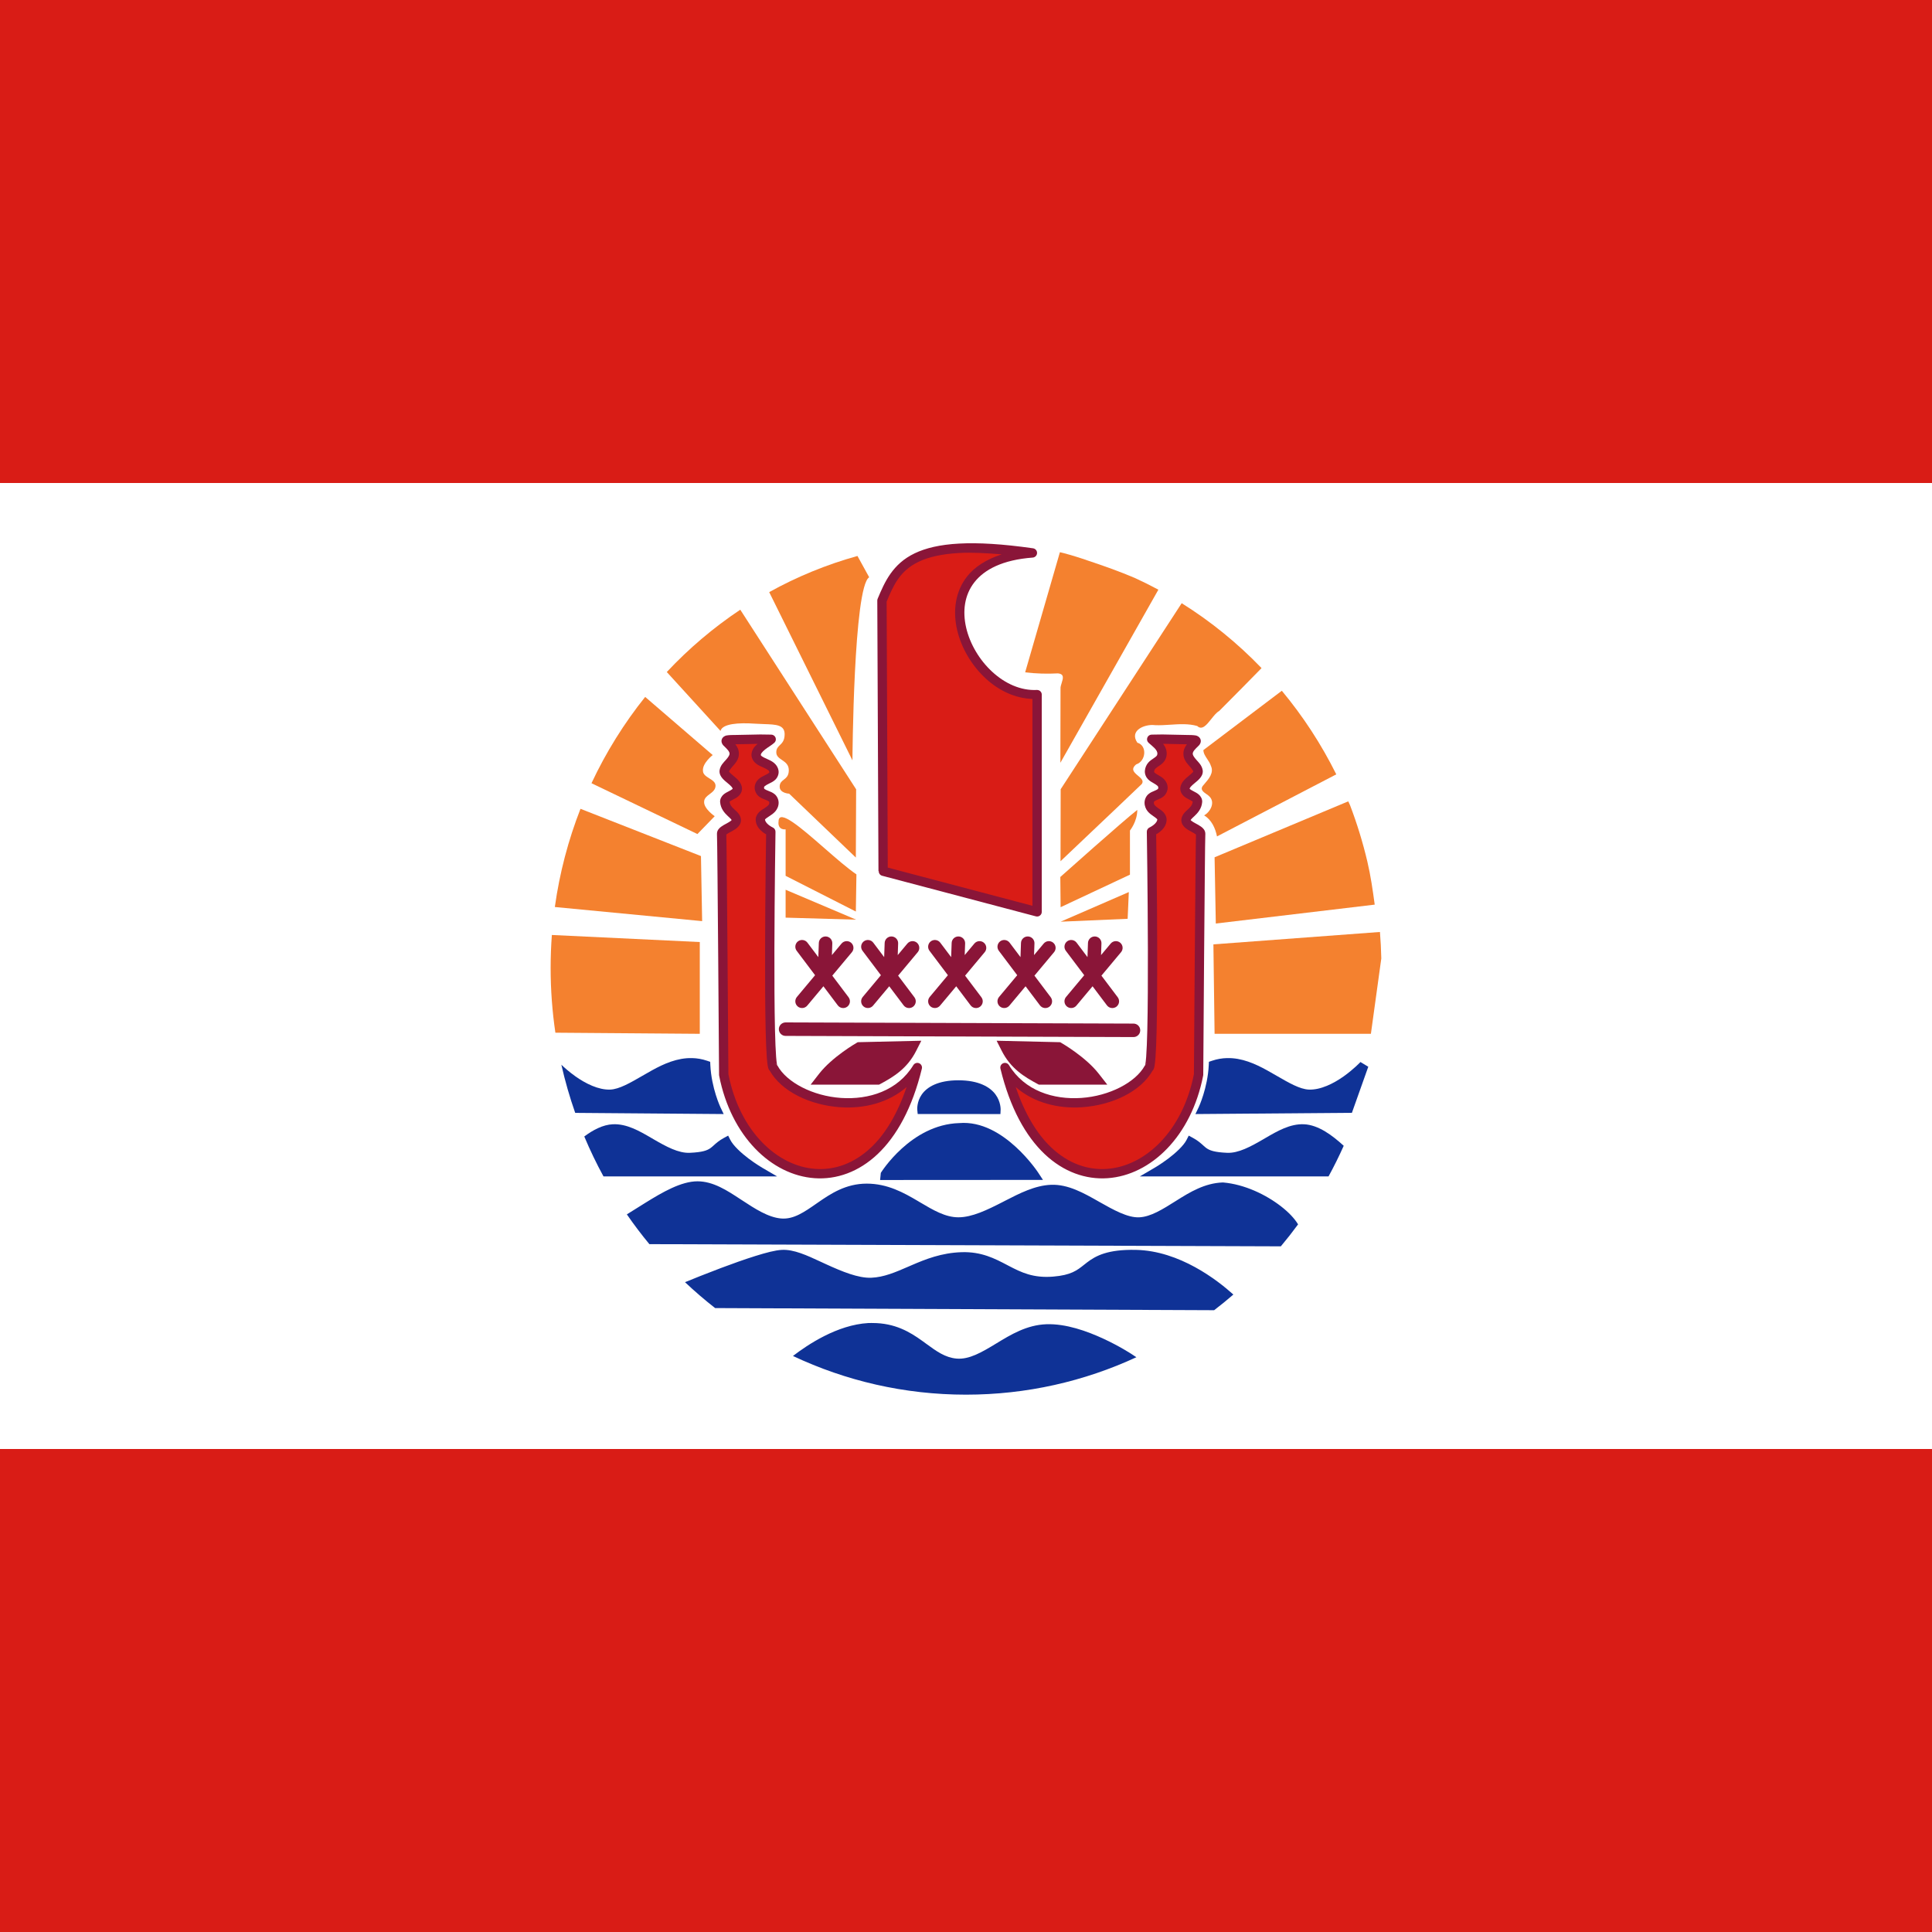<svg width="120" height="120" viewBox="0 0 120 120" fill="none" xmlns="http://www.w3.org/2000/svg">
<rect x="0" y="0" width="120" height="120" fill="#808080" stroke="none"/>
<g clip-path="url(#clip0_354_510)">
<path d="M0 0H120V120H0V0Z" fill="#D91C16"/>
<path d="M0 30H120V90H0V30Z" fill="white"/>
<path d="M47.776 36.777L52.947 47.228C52.947 47.228 53.012 36.435 53.987 35.856L53.259 34.532C51.333 35.067 49.496 35.824 47.776 36.777Z" fill="#F4812F"/>
<path d="M45.98 37.87L53.176 49.025L53.158 53.264L49.015 49.296C49.015 49.296 48.425 49.274 48.427 48.858C48.429 48.623 48.553 48.527 48.684 48.425C48.834 48.308 48.994 48.184 48.994 47.838C48.994 47.494 48.774 47.344 48.569 47.204C48.387 47.08 48.217 46.964 48.217 46.727C48.217 46.497 48.324 46.393 48.441 46.279C48.581 46.144 48.735 45.996 48.735 45.603C48.735 45.017 48.197 44.999 47.447 44.974C47.274 44.969 47.09 44.962 46.898 44.949C45.876 44.877 44.873 44.946 44.751 45.398L41.415 41.74C42.785 40.279 44.316 38.979 45.98 37.87Z" fill="#F4812F"/>
<path d="M65.833 34.298L63.674 41.761C64.347 41.841 65.027 41.862 65.704 41.825C66.118 41.86 66.031 42.135 65.944 42.414C65.902 42.545 65.861 42.677 65.871 42.785L65.862 47.377C67.891 43.793 69.92 40.209 71.949 36.626C71.468 36.367 70.979 36.124 70.481 35.896C69.53 35.491 68.554 35.146 67.574 34.82C67.079 34.646 66.578 34.492 66.072 34.356C65.992 34.337 65.912 34.317 65.833 34.298Z" fill="#F4812F"/>
<path d="M73.397 37.466L65.88 49.021L65.871 53.492C66.51 52.884 67.15 52.277 67.79 51.671L67.792 51.669L67.795 51.666C68.838 50.678 69.88 49.69 70.918 48.696C71.06 48.495 70.874 48.34 70.684 48.181C70.448 47.984 70.205 47.78 70.572 47.476C71.173 47.287 71.275 46.315 70.642 46.129C70.121 45.363 71.114 44.957 71.74 45.041C72.057 45.055 72.377 45.034 72.698 45.013C73.259 44.976 73.82 44.939 74.362 45.093C74.663 45.381 74.949 45.021 75.236 44.659C75.397 44.456 75.559 44.253 75.724 44.162L75.954 43.931C76.757 43.123 77.561 42.314 78.357 41.497C76.874 39.955 75.209 38.599 73.397 37.466Z" fill="#F4812F"/>
<path d="M79.616 42.904L74.744 46.589C74.749 46.794 74.868 46.972 74.987 47.151C75.077 47.286 75.167 47.421 75.21 47.568C75.412 47.993 75.083 48.375 74.809 48.693C74.771 48.736 74.735 48.778 74.701 48.819C74.536 49.046 74.746 49.192 74.938 49.326C75.012 49.378 75.083 49.428 75.129 49.48C75.49 49.85 75.175 50.43 74.791 50.645C75.254 50.922 75.488 51.441 75.59 51.951L82.999 48.097C82.07 46.227 80.932 44.485 79.616 42.904Z" fill="#F4812F"/>
<path d="M85.711 57.886L75.367 58.656L75.44 64.212L85.149 64.212L85.795 59.531C85.783 58.978 85.755 58.43 85.711 57.886Z" fill="#F4812F"/>
<path d="M34.496 64.143L43.465 64.212V58.512L34.277 58.073C34.227 58.749 34.201 59.432 34.201 60.122C34.201 61.489 34.302 62.831 34.496 64.143Z" fill="#F4812F"/>
<path d="M34.462 56.336L43.611 57.213L43.538 53.172L36.055 50.237C35.299 52.168 34.758 54.211 34.462 56.336Z" fill="#F4812F"/>
<path d="M40.073 43.287C38.764 44.922 37.641 46.72 36.738 48.647L43.318 51.804L44.392 50.696C44.392 50.696 43.7 50.225 43.735 49.792C43.741 49.577 43.908 49.452 44.078 49.324C44.256 49.191 44.437 49.054 44.443 48.812C44.45 48.591 44.254 48.468 44.056 48.344C43.862 48.222 43.666 48.1 43.662 47.882C43.61 47.407 44.267 46.898 44.267 46.898L40.073 43.287Z" fill="#F4812F"/>
<path d="M48.796 51.513V54.399L53.158 56.617L53.194 54.309C52.645 53.936 51.919 53.303 51.197 52.673C49.778 51.435 48.374 50.211 48.358 51.008C48.285 51.585 48.796 51.513 48.796 51.513Z" fill="#F4812F"/>
<path d="M48.796 56.996V55.264L53.176 57.122L48.796 56.996Z" fill="#F4812F"/>
<path d="M85.386 56.188C85.263 55.286 85.135 54.386 84.926 53.502C84.646 52.318 84.288 51.153 83.855 50.017C83.839 49.974 83.818 49.933 83.798 49.892C83.778 49.853 83.758 49.814 83.743 49.773L75.44 53.248L75.516 57.362L85.386 56.188Z" fill="#F4812F"/>
<path d="M70.04 57.068L70.113 55.408L65.879 57.248L70.04 57.068Z" fill="#F4812F"/>
<path d="M65.858 54.471C65.858 54.471 69.8 50.954 70.639 50.304C70.639 51.026 70.183 51.585 70.183 51.585V54.327L65.876 56.347L65.858 54.471Z" fill="#F4812F"/>
<path d="M70.583 84.3C67.354 85.794 63.772 86.625 60.001 86.625C56.165 86.625 52.524 85.765 49.252 84.222C50.162 83.525 51.997 82.286 53.937 82.176C54.01 82.172 54.074 82.173 54.13 82.174C54.154 82.175 54.177 82.175 54.198 82.175C55.592 82.175 56.518 82.735 57.271 83.276C57.36 83.34 57.446 83.403 57.531 83.465C58.165 83.928 58.702 84.32 59.41 84.384C60.191 84.454 60.972 83.997 61.865 83.454L61.892 83.438C62.779 82.898 63.77 82.295 64.987 82.251C66.209 82.207 67.517 82.679 68.536 83.15C69.554 83.621 70.287 84.105 70.287 84.105L70.583 84.3Z" fill="#0F3296"/>
<path d="M75.413 81.379L44.418 81.247C43.77 80.741 43.145 80.204 42.547 79.639C43.031 79.44 43.87 79.102 44.78 78.759C45.49 78.492 46.245 78.222 46.914 78.013C47.583 77.804 48.152 77.653 48.562 77.632C49.303 77.593 50.122 77.973 50.985 78.374L50.987 78.375C51.093 78.424 51.2 78.474 51.308 78.523C52.29 78.972 53.306 79.395 54.115 79.363C54.9 79.332 55.623 79.018 56.435 78.666L56.602 78.593C57.484 78.212 58.478 77.813 59.738 77.775C60.965 77.739 61.789 78.171 62.551 78.57L62.646 78.62C63.435 79.032 64.171 79.394 65.417 79.292C66.523 79.201 66.892 78.908 67.333 78.558L67.334 78.557C67.394 78.51 67.455 78.461 67.519 78.412C68.06 77.999 68.8 77.594 70.557 77.632C73.269 77.689 75.613 79.51 76.606 80.407C76.218 80.743 75.82 81.067 75.413 81.379Z" fill="#0F3296"/>
<path d="M79.555 77.412L40.334 77.276C39.842 76.682 39.375 76.065 38.935 75.427C39.116 75.317 39.316 75.191 39.529 75.056C39.712 74.941 39.904 74.819 40.103 74.697C41.133 74.06 42.302 73.373 43.321 73.373C44.302 73.373 45.169 73.945 46.008 74.498L46.044 74.521C46.895 75.081 47.721 75.619 48.527 75.683C49.295 75.743 49.944 75.291 50.726 74.746L50.784 74.706C51.592 74.143 52.536 73.517 53.834 73.517C55.122 73.517 56.129 74.077 57.02 74.603L57.127 74.667C57.973 75.168 58.719 75.609 59.527 75.609C60.377 75.609 61.313 75.154 62.279 74.659L62.406 74.593C63.332 74.117 64.285 73.628 65.283 73.59C66.34 73.549 67.323 74.107 68.242 74.629L68.257 74.638C69.181 75.162 70.046 75.641 70.757 75.61C71.471 75.579 72.208 75.115 73.024 74.601L73.07 74.572C73.904 74.046 74.828 73.485 75.943 73.445L75.96 73.445L75.978 73.446C77.296 73.561 78.626 74.196 79.571 74.932C80.028 75.287 80.395 75.665 80.626 76.047C80.283 76.514 79.926 76.97 79.555 77.412Z" fill="#0F3296"/>
<path d="M35.727 69.123C35.386 68.151 35.098 67.153 34.867 66.132C35.045 66.302 35.354 66.58 35.741 66.854C36.363 67.296 37.178 67.707 37.905 67.676C38.462 67.652 39.138 67.261 39.894 66.824C40.087 66.712 40.285 66.598 40.487 66.486C41.235 66.071 42.075 65.697 42.987 65.72C43.292 65.727 43.604 65.778 43.924 65.887L44.111 65.951L44.12 66.148C44.19 67.596 44.75 68.778 44.75 68.778L44.949 69.196L35.727 69.123Z" fill="#0F3296"/>
<path d="M37.484 73.07C37.046 72.268 36.648 71.44 36.291 70.589C36.838 70.181 37.444 69.859 38.061 69.83C38.927 69.79 39.716 70.249 40.476 70.692L40.585 70.756C41.379 71.217 42.141 71.635 42.847 71.603C43.643 71.568 43.922 71.454 44.124 71.314C44.192 71.266 44.258 71.207 44.333 71.139C44.48 71.006 44.662 70.841 44.966 70.677L45.227 70.536L45.362 70.802C45.541 71.155 46.039 71.617 46.492 71.957C46.944 72.297 47.343 72.53 47.343 72.53L48.267 73.07H37.484Z" fill="#0F3296"/>
<path d="M83.461 71.167C83.171 71.816 82.856 72.45 82.518 73.07H70.793L71.718 72.53C71.718 72.53 72.116 72.297 72.569 71.957C73.022 71.617 73.521 71.155 73.699 70.802L73.834 70.536L74.096 70.677C74.399 70.841 74.581 71.006 74.728 71.139C74.803 71.207 74.868 71.266 74.936 71.314C75.139 71.454 75.418 71.568 76.214 71.603C76.92 71.635 77.683 71.217 78.476 70.756L78.585 70.692C79.345 70.249 80.134 69.79 81 69.83C81.892 69.872 82.759 70.524 83.461 71.167Z" fill="#0F3296"/>
<path d="M75.275 65.887C75.595 65.778 75.907 65.727 76.212 65.72C77.125 65.697 77.964 66.071 78.712 66.486C78.914 66.598 79.111 66.712 79.304 66.823C80.06 67.261 80.737 67.652 81.294 67.676C82.022 67.707 82.837 67.296 83.459 66.854C84.081 66.412 84.501 65.964 84.501 65.964L84.986 66.258L83.969 69.119L74.25 69.196L74.45 68.778C74.45 68.778 75.009 67.596 75.079 66.148L75.088 65.951L75.275 65.887Z" fill="#0F3296"/>
<path d="M59.582 69.757C58.064 69.8 56.845 70.581 56.012 71.337C55.595 71.716 55.271 72.09 55.051 72.372C54.831 72.653 54.709 72.85 54.709 72.85L54.665 73.292L64.78 73.286L64.486 72.838C64.486 72.838 63.949 72.017 63.079 71.225C62.21 70.434 60.986 69.64 59.582 69.757Z" fill="#0F3296"/>
<path d="M59.526 67.099C58.261 67.099 57.577 67.517 57.253 67.98C56.929 68.443 56.974 68.931 56.974 68.931L57 69.193L62.138 69.196L62.151 68.92C62.151 68.92 62.171 68.432 61.829 67.974C61.487 67.515 60.791 67.099 59.526 67.099Z" fill="#0F3296"/>
<path d="M53.276 64.733L57.224 64.642L56.908 65.266C56.346 66.377 55.502 66.883 54.689 67.322L54.596 67.371H50.349L50.875 66.695C51.695 65.643 53.181 64.789 53.181 64.789L53.276 64.733Z" fill="#8A1538"/>
<path d="M62.218 65.266L61.902 64.642L65.85 64.733L65.944 64.789C65.944 64.789 67.431 65.643 68.25 66.696L68.777 67.371H64.53L64.436 67.322C63.624 66.883 62.779 66.377 62.218 65.266Z" fill="#8A1538"/>
<path d="M48.796 63.504C48.741 63.504 48.687 63.515 48.636 63.536C48.585 63.557 48.539 63.587 48.5 63.626C48.461 63.665 48.43 63.711 48.408 63.762C48.387 63.812 48.376 63.867 48.376 63.922C48.376 63.977 48.386 64.031 48.407 64.082C48.428 64.133 48.459 64.179 48.498 64.218C48.536 64.257 48.582 64.288 48.633 64.31C48.684 64.331 48.738 64.342 48.793 64.342L70.402 64.414C70.457 64.414 70.511 64.404 70.562 64.383C70.613 64.362 70.659 64.331 70.698 64.293C70.738 64.254 70.769 64.208 70.79 64.157C70.811 64.106 70.822 64.052 70.822 63.997C70.822 63.942 70.812 63.887 70.791 63.837C70.77 63.786 70.739 63.739 70.701 63.7C70.662 63.661 70.616 63.63 70.565 63.609C70.514 63.588 70.46 63.577 70.405 63.577L48.796 63.504Z" fill="#8A1538"/>
<path d="M50.992 58.277C51.073 58.202 51.181 58.161 51.292 58.165C51.347 58.167 51.401 58.179 51.451 58.202C51.501 58.225 51.546 58.257 51.584 58.297C51.621 58.337 51.65 58.385 51.67 58.436C51.689 58.488 51.698 58.542 51.696 58.597L51.671 59.322L52.27 58.605C52.342 58.52 52.444 58.467 52.554 58.457C52.665 58.447 52.775 58.481 52.86 58.552C52.902 58.587 52.937 58.631 52.962 58.679C52.988 58.728 53.004 58.782 53.008 58.836C53.013 58.891 53.007 58.946 52.991 58.999C52.974 59.051 52.948 59.1 52.913 59.142L51.695 60.599L52.706 61.941C52.773 62.03 52.802 62.142 52.787 62.252C52.771 62.361 52.713 62.461 52.624 62.528C52.536 62.595 52.424 62.623 52.314 62.608C52.204 62.593 52.105 62.534 52.038 62.446L51.144 61.259L50.139 62.461C50.103 62.503 50.06 62.538 50.011 62.563C49.963 62.589 49.909 62.605 49.855 62.609C49.8 62.614 49.745 62.608 49.692 62.592C49.64 62.576 49.591 62.549 49.549 62.514C49.507 62.478 49.472 62.435 49.446 62.386C49.421 62.338 49.405 62.285 49.4 62.23C49.395 62.175 49.401 62.12 49.418 62.067C49.434 62.015 49.461 61.966 49.496 61.924L50.626 60.572L49.483 59.055C49.416 58.966 49.387 58.854 49.403 58.745C49.418 58.635 49.476 58.535 49.565 58.468C49.609 58.435 49.659 58.411 49.712 58.397C49.766 58.383 49.821 58.38 49.876 58.388C49.985 58.403 50.085 58.462 50.151 58.55L50.828 59.449L50.859 58.569C50.863 58.458 50.911 58.353 50.992 58.277Z" fill="#8A1538"/>
<path d="M55.081 58.277C55.162 58.202 55.27 58.161 55.381 58.165C55.436 58.167 55.49 58.179 55.54 58.202C55.59 58.225 55.635 58.257 55.672 58.297C55.71 58.337 55.739 58.385 55.759 58.436C55.778 58.488 55.787 58.542 55.785 58.597L55.76 59.322L56.359 58.605C56.431 58.52 56.533 58.467 56.643 58.457C56.754 58.447 56.864 58.481 56.949 58.552C56.991 58.587 57.026 58.631 57.051 58.679C57.077 58.728 57.092 58.782 57.097 58.836C57.102 58.891 57.096 58.946 57.08 58.999C57.063 59.051 57.037 59.1 57.002 59.142L55.784 60.599L56.795 61.941C56.862 62.03 56.891 62.142 56.876 62.252C56.86 62.361 56.802 62.461 56.713 62.528C56.624 62.595 56.513 62.623 56.403 62.608C56.293 62.593 56.194 62.534 56.127 62.446L55.232 61.259L54.227 62.461C54.192 62.503 54.149 62.538 54.1 62.563C54.051 62.589 53.998 62.605 53.944 62.609C53.889 62.614 53.834 62.608 53.781 62.592C53.728 62.576 53.68 62.549 53.638 62.514C53.595 62.478 53.56 62.435 53.535 62.386C53.51 62.338 53.494 62.285 53.489 62.23C53.484 62.175 53.49 62.12 53.506 62.067C53.523 62.015 53.55 61.966 53.585 61.924L54.715 60.572L53.572 59.055C53.505 58.966 53.476 58.854 53.491 58.745C53.507 58.635 53.565 58.535 53.654 58.468C53.698 58.435 53.748 58.411 53.801 58.397C53.854 58.383 53.91 58.38 53.964 58.388C54.074 58.403 54.173 58.462 54.24 58.55L54.917 59.449L54.948 58.569C54.952 58.458 55 58.353 55.081 58.277Z" fill="#8A1538"/>
<path d="M59.241 58.277C59.322 58.202 59.43 58.161 59.541 58.165C59.596 58.167 59.65 58.179 59.7 58.202C59.75 58.225 59.795 58.257 59.833 58.297C59.871 58.337 59.9 58.385 59.919 58.436C59.938 58.488 59.947 58.542 59.946 58.597L59.92 59.322L60.52 58.605C60.591 58.52 60.693 58.467 60.804 58.457C60.914 58.447 61.024 58.481 61.109 58.552C61.151 58.587 61.186 58.631 61.212 58.679C61.237 58.728 61.253 58.782 61.258 58.836C61.263 58.891 61.257 58.946 61.24 58.999C61.224 59.051 61.197 59.1 61.162 59.142L59.944 60.599L60.956 61.941C61.023 62.03 61.052 62.142 61.036 62.252C61.021 62.362 60.962 62.461 60.874 62.528C60.785 62.595 60.673 62.623 60.563 62.608C60.454 62.593 60.354 62.534 60.287 62.446L59.393 61.259L58.388 62.461C58.353 62.503 58.31 62.538 58.261 62.563C58.212 62.589 58.159 62.605 58.104 62.609C58.049 62.614 57.994 62.608 57.942 62.592C57.889 62.576 57.84 62.549 57.798 62.514C57.756 62.478 57.721 62.435 57.696 62.386C57.67 62.338 57.654 62.285 57.65 62.23C57.645 62.175 57.651 62.12 57.667 62.067C57.684 62.015 57.71 61.966 57.745 61.924L58.876 60.572L57.732 59.055C57.665 58.966 57.636 58.855 57.652 58.745C57.667 58.635 57.726 58.535 57.815 58.468C57.858 58.435 57.908 58.411 57.962 58.397C58.015 58.383 58.071 58.38 58.125 58.388C58.235 58.403 58.334 58.462 58.401 58.55L59.078 59.449L59.109 58.569C59.112 58.458 59.16 58.353 59.241 58.277Z" fill="#8A1538"/>
<path d="M63.548 58.277C63.629 58.202 63.737 58.161 63.848 58.165C63.903 58.167 63.957 58.179 64.007 58.202C64.057 58.225 64.102 58.257 64.14 58.297C64.177 58.337 64.207 58.385 64.226 58.436C64.245 58.488 64.254 58.542 64.252 58.597L64.227 59.322L64.827 58.605C64.898 58.52 65 58.467 65.11 58.457C65.221 58.447 65.331 58.481 65.416 58.552C65.458 58.587 65.493 58.631 65.519 58.679C65.544 58.728 65.56 58.782 65.565 58.836C65.57 58.891 65.564 58.946 65.547 58.999C65.531 59.051 65.504 59.1 65.469 59.142L64.251 60.599L65.263 61.941C65.329 62.03 65.358 62.142 65.343 62.252C65.328 62.361 65.269 62.461 65.18 62.528C65.092 62.595 64.98 62.623 64.87 62.608C64.76 62.593 64.661 62.534 64.594 62.446L63.7 61.259L62.695 62.461C62.66 62.503 62.616 62.538 62.568 62.563C62.519 62.589 62.466 62.605 62.411 62.609C62.356 62.614 62.301 62.608 62.248 62.592C62.196 62.576 62.147 62.549 62.105 62.514C62.063 62.478 62.028 62.435 62.002 62.386C61.977 62.338 61.961 62.285 61.956 62.23C61.951 62.175 61.957 62.12 61.974 62.067C61.99 62.015 62.017 61.966 62.052 61.924L63.182 60.572L62.039 59.055C61.972 58.966 61.943 58.854 61.959 58.745C61.974 58.635 62.032 58.535 62.121 58.468C62.165 58.435 62.215 58.411 62.268 58.397C62.322 58.383 62.377 58.38 62.432 58.388C62.541 58.403 62.641 58.462 62.708 58.55L63.385 59.449L63.415 58.569C63.419 58.458 63.467 58.353 63.548 58.277Z" fill="#8A1538"/>
<path d="M67.709 58.277C67.79 58.202 67.898 58.161 68.009 58.165C68.064 58.167 68.118 58.179 68.168 58.202C68.218 58.225 68.263 58.257 68.301 58.297C68.338 58.337 68.368 58.385 68.387 58.436C68.406 58.488 68.415 58.542 68.413 58.597L68.388 59.322L68.988 58.605C69.059 58.52 69.161 58.467 69.272 58.457C69.382 58.447 69.492 58.481 69.577 58.552C69.619 58.587 69.654 58.631 69.68 58.679C69.705 58.728 69.721 58.782 69.726 58.836C69.731 58.891 69.725 58.946 69.708 58.999C69.692 59.051 69.665 59.1 69.63 59.142L68.412 60.599L69.424 61.941C69.491 62.03 69.519 62.142 69.504 62.252C69.489 62.361 69.43 62.461 69.342 62.528C69.253 62.595 69.141 62.623 69.031 62.608C68.921 62.593 68.822 62.534 68.755 62.446L67.861 61.259L66.856 62.461C66.821 62.503 66.777 62.538 66.729 62.563C66.68 62.589 66.627 62.605 66.572 62.609C66.517 62.614 66.462 62.608 66.409 62.592C66.357 62.576 66.308 62.549 66.266 62.514C66.224 62.478 66.189 62.435 66.163 62.386C66.138 62.338 66.122 62.285 66.117 62.23C66.112 62.175 66.118 62.12 66.135 62.067C66.151 62.015 66.178 61.966 66.213 61.924L67.343 60.572L66.2 59.055C66.133 58.966 66.104 58.854 66.12 58.745C66.135 58.635 66.194 58.535 66.282 58.468C66.326 58.435 66.376 58.411 66.43 58.397C66.483 58.383 66.538 58.38 66.593 58.388C66.703 58.403 66.802 58.462 66.869 58.55L67.546 59.449L67.576 58.569C67.58 58.458 67.628 58.353 67.709 58.277Z" fill="#8A1538"/>
<path d="M54.853 54.111L64.416 56.637V43.144C60.036 43.361 56.386 34.92 64.124 34.343C56.532 33.26 55.656 35.208 54.78 37.301L54.853 54.111Z" fill="#D91C16"/>
<path d="M59.566 33.763C58.375 33.827 57.491 34.042 56.808 34.37C55.442 35.026 54.951 36.141 54.513 37.189C54.498 37.225 54.49 37.263 54.49 37.302L54.563 54.112L54.58 54.095C54.575 54.16 54.593 54.224 54.628 54.277C54.664 54.331 54.717 54.371 54.778 54.391L64.343 56.917C64.385 56.928 64.43 56.929 64.474 56.921C64.517 56.912 64.558 56.893 64.593 56.866C64.629 56.839 64.657 56.805 64.677 56.765C64.696 56.725 64.706 56.681 64.706 56.637V43.144C64.706 43.105 64.698 43.066 64.683 43.03C64.667 42.994 64.645 42.961 64.616 42.934C64.588 42.907 64.554 42.886 64.517 42.873C64.48 42.859 64.441 42.853 64.402 42.855C63.401 42.904 62.424 42.458 61.631 41.728C60.837 40.999 60.24 39.991 60.008 38.977C59.776 37.963 59.902 36.96 60.518 36.17C61.134 35.38 62.265 34.772 64.146 34.632C64.217 34.626 64.284 34.594 64.333 34.543C64.382 34.492 64.411 34.424 64.413 34.352C64.416 34.281 64.392 34.211 64.346 34.157C64.3 34.102 64.236 34.066 64.165 34.056C62.254 33.783 60.757 33.698 59.566 33.763ZM59.603 34.345C60.318 34.306 61.218 34.348 62.214 34.432C61.259 34.746 60.53 35.213 60.061 35.814C59.322 36.762 59.183 37.964 59.444 39.106C59.705 40.248 60.357 41.345 61.239 42.155C62.044 42.895 63.052 43.376 64.126 43.413V56.26L55.141 53.888L55.07 37.368C55.499 36.344 55.888 35.454 57.059 34.892C57.653 34.607 58.467 34.407 59.603 34.345Z" fill="#8A1538"/>
<path d="M56.977 66.307C54.897 69.712 49.337 68.702 48.036 66.325C47.647 66.216 47.877 51.659 47.877 51.659C47.877 51.659 47.256 51.379 47.227 50.932C47.199 50.48 48.072 50.439 48.072 49.86C48.072 49.282 47.18 49.509 47.162 48.927C47.166 48.37 48.114 48.447 48.072 47.933C48.022 47.353 47.01 47.439 46.967 46.905C46.934 46.48 47.691 46.11 47.901 45.919L47.194 45.909L45.602 45.941C44.47 45.943 45.621 46.185 45.605 46.83C45.594 47.252 45.031 47.532 44.98 47.899C44.963 48.275 45.787 48.539 45.797 48.991C45.806 49.394 44.987 49.421 45.017 49.796C45.068 50.429 45.742 50.569 45.732 50.953C45.722 51.336 44.824 51.482 44.822 51.787C44.853 52.379 44.952 66.756 44.952 66.756C46.382 74.08 54.637 75.943 56.977 66.307Z" fill="#D91C16"/>
<path d="M47.188 45.62L45.596 45.652L45.601 45.651C45.455 45.651 45.342 45.655 45.247 45.665C45.153 45.675 45.08 45.676 44.971 45.746C44.916 45.781 44.846 45.854 44.823 45.948C44.799 46.043 44.824 46.125 44.847 46.175C44.894 46.276 44.939 46.309 44.982 46.351C45.154 46.52 45.319 46.673 45.315 46.823C45.315 46.823 45.315 46.823 45.315 46.823C45.313 46.907 45.234 47.031 45.09 47.194C44.946 47.357 44.737 47.542 44.693 47.859C44.692 47.868 44.691 47.877 44.691 47.885C44.681 48.086 44.782 48.244 44.882 48.356C44.981 48.469 45.092 48.556 45.193 48.64C45.294 48.724 45.385 48.803 45.44 48.868C45.494 48.934 45.507 48.972 45.507 48.998C45.507 49 45.522 48.983 45.485 49.015C45.448 49.047 45.365 49.096 45.266 49.147C45.166 49.199 45.052 49.253 44.94 49.348C44.829 49.443 44.712 49.62 44.728 49.819C44.761 50.236 45.016 50.508 45.2 50.68C45.292 50.766 45.368 50.834 45.407 50.882C45.445 50.929 45.442 50.934 45.442 50.944C45.443 50.928 45.452 50.935 45.399 50.98C45.345 51.026 45.246 51.084 45.136 51.144C45.025 51.204 44.905 51.265 44.791 51.349C44.677 51.433 44.534 51.567 44.532 51.785C44.532 51.791 44.532 51.797 44.532 51.803C44.535 51.849 44.541 52.155 44.547 52.604C44.552 53.053 44.559 53.663 44.566 54.378C44.58 55.809 44.594 57.661 44.609 59.495C44.637 63.163 44.662 66.758 44.662 66.758C44.662 66.776 44.664 66.794 44.667 66.811C45.402 70.572 47.907 72.993 50.603 73.18C51.951 73.275 53.334 72.797 54.511 71.683C55.688 70.568 56.664 68.824 57.259 66.375C57.275 66.308 57.267 66.237 57.235 66.176C57.204 66.114 57.152 66.066 57.088 66.04C57.024 66.013 56.953 66.01 56.888 66.032C56.822 66.053 56.766 66.097 56.73 66.156C55.757 67.749 53.97 68.314 52.234 68.195C50.498 68.076 48.865 67.237 48.29 66.186C48.285 66.181 48.279 66.177 48.274 66.173C48.272 66.168 48.264 66.138 48.255 66.092C48.239 65.997 48.221 65.841 48.206 65.641C48.176 65.243 48.153 64.668 48.136 63.98C48.103 62.605 48.096 60.777 48.1 58.952C48.109 55.302 48.167 51.663 48.167 51.663C48.168 51.607 48.152 51.551 48.122 51.504C48.091 51.456 48.048 51.418 47.996 51.395C47.996 51.395 47.87 51.337 47.742 51.236C47.615 51.135 47.522 51.008 47.516 50.913C47.515 50.893 47.507 50.904 47.55 50.862C47.593 50.82 47.685 50.759 47.797 50.687C47.907 50.615 48.038 50.53 48.153 50.4C48.269 50.269 48.362 50.078 48.362 49.86C48.362 49.641 48.251 49.44 48.116 49.328C47.981 49.217 47.842 49.169 47.73 49.125C47.617 49.081 47.531 49.041 47.494 49.011C47.46 48.984 47.457 48.981 47.455 48.923C47.456 48.875 47.46 48.865 47.505 48.825C47.552 48.784 47.647 48.73 47.763 48.673C47.878 48.617 48.013 48.557 48.141 48.443C48.268 48.33 48.378 48.125 48.361 47.909C48.361 47.908 48.361 47.908 48.361 47.907C48.341 47.678 48.208 47.491 48.065 47.376C47.921 47.262 47.768 47.196 47.635 47.137C47.501 47.077 47.385 47.023 47.324 46.977C47.263 46.931 47.26 46.924 47.257 46.882C47.255 46.864 47.261 46.829 47.305 46.767C47.35 46.704 47.43 46.626 47.524 46.55C47.712 46.4 47.932 46.283 48.096 46.134C48.139 46.094 48.169 46.043 48.183 45.987C48.196 45.93 48.193 45.871 48.172 45.817C48.151 45.762 48.115 45.715 48.067 45.682C48.02 45.649 47.963 45.63 47.905 45.629L47.198 45.619C47.195 45.619 47.192 45.619 47.188 45.62ZM47.059 46.202C46.98 46.273 46.899 46.339 46.834 46.43C46.74 46.562 46.663 46.733 46.678 46.927C46.678 46.927 46.678 46.928 46.678 46.928C46.696 47.153 46.835 47.335 46.977 47.441C47.119 47.548 47.268 47.608 47.399 47.666C47.529 47.724 47.641 47.78 47.703 47.829C47.765 47.878 47.777 47.897 47.782 47.957C47.786 47.996 47.793 47.977 47.755 48.01C47.717 48.044 47.623 48.096 47.506 48.154C47.389 48.212 47.25 48.276 47.119 48.392C46.989 48.509 46.874 48.703 46.873 48.925C46.873 48.928 46.873 48.932 46.873 48.935C46.879 49.155 46.994 49.352 47.13 49.462C47.266 49.572 47.405 49.62 47.518 49.664C47.63 49.708 47.715 49.749 47.748 49.776C47.781 49.803 47.782 49.79 47.782 49.86C47.782 49.932 47.766 49.962 47.718 50.017C47.671 50.07 47.585 50.133 47.481 50.2C47.377 50.267 47.257 50.337 47.144 50.448C47.031 50.559 46.925 50.744 46.938 50.95C46.938 50.95 46.938 50.95 46.938 50.95C46.961 51.303 47.193 51.54 47.383 51.691C47.485 51.772 47.514 51.777 47.585 51.816C47.583 51.972 47.529 55.376 47.521 58.95C47.516 60.778 47.524 62.609 47.557 63.994C47.574 64.686 47.597 65.267 47.629 65.685C47.645 65.894 47.662 66.062 47.685 66.192C47.696 66.257 47.708 66.312 47.728 66.371C47.739 66.4 47.751 66.43 47.778 66.47C47.781 66.475 47.797 66.482 47.801 66.487C48.536 67.798 50.317 68.645 52.195 68.773C53.647 68.872 55.174 68.508 56.31 67.519C55.741 69.199 54.977 70.443 54.113 71.262C53.039 72.279 51.83 72.685 50.643 72.602C48.274 72.437 45.942 70.271 45.242 66.719C45.241 66.685 45.217 63.142 45.189 59.491C45.174 57.657 45.159 55.804 45.145 54.373C45.138 53.657 45.132 53.047 45.126 52.597C45.121 52.156 45.117 51.896 45.112 51.79C45.111 51.855 45.081 51.856 45.136 51.815C45.192 51.774 45.297 51.716 45.412 51.654C45.528 51.591 45.655 51.522 45.773 51.423C45.89 51.323 46.017 51.169 46.022 50.96C46.027 50.779 45.943 50.623 45.857 50.516C45.77 50.409 45.676 50.332 45.595 50.256C45.437 50.109 45.338 49.992 45.315 49.789C45.349 49.761 45.433 49.714 45.533 49.661C45.634 49.609 45.752 49.551 45.865 49.453C45.978 49.355 46.091 49.183 46.087 48.985V48.984C46.082 48.784 45.988 48.62 45.885 48.497C45.783 48.374 45.666 48.279 45.562 48.193C45.459 48.107 45.367 48.03 45.316 47.973C45.274 47.926 45.278 47.921 45.278 47.923C45.291 47.87 45.378 47.744 45.525 47.577C45.678 47.403 45.886 47.176 45.894 46.838C45.901 46.578 45.796 46.381 45.675 46.23L47.059 46.202ZM48.114 66.045C48.209 66.072 48.244 66.126 48.259 66.148C48.272 66.167 48.272 66.17 48.272 66.171C48.236 66.112 48.18 66.067 48.114 66.045Z" fill="#8A1538"/>
<path d="M62.42 66.306C64.5 69.711 70.061 68.701 71.361 66.325C71.751 66.215 71.52 51.659 71.52 51.659C71.52 51.659 72.142 51.379 72.17 50.931C72.199 50.479 71.38 50.438 71.38 49.86C71.38 49.282 72.217 49.508 72.235 48.926C72.231 48.37 71.356 48.411 71.398 47.896C71.448 47.317 72.136 47.385 72.175 46.85C72.207 46.39 71.743 46.11 71.533 45.919L72.203 45.909L73.795 45.941C74.927 45.942 73.776 46.185 73.793 46.83C73.803 47.252 74.366 47.532 74.417 47.899C74.435 48.275 73.611 48.539 73.6 48.991C73.591 49.394 74.41 49.421 74.38 49.795C74.329 50.429 73.655 50.569 73.665 50.952C73.675 51.335 74.573 51.481 74.575 51.787C74.544 52.379 74.445 66.756 74.445 66.756C73.015 74.079 64.76 75.943 62.42 66.306Z" fill="#D91C16"/>
<path d="M72.199 45.619L71.528 45.629C71.47 45.63 71.414 45.649 71.366 45.682C71.319 45.716 71.282 45.763 71.262 45.817C71.241 45.871 71.238 45.931 71.251 45.987C71.265 46.043 71.295 46.094 71.338 46.134C71.601 46.372 71.904 46.571 71.886 46.83C71.88 46.901 71.866 46.922 71.829 46.963C71.792 47.004 71.723 47.053 71.63 47.116C71.537 47.178 71.421 47.253 71.316 47.374C71.211 47.496 71.127 47.67 71.11 47.872C71.11 47.872 71.11 47.872 71.11 47.873C71.093 48.082 71.188 48.281 71.305 48.4C71.422 48.519 71.548 48.585 71.654 48.646C71.761 48.708 71.847 48.763 71.891 48.807C71.933 48.85 71.942 48.866 71.943 48.924C71.941 48.986 71.935 48.991 71.905 49.017C71.873 49.044 71.795 49.083 71.689 49.127C71.583 49.171 71.449 49.221 71.32 49.334C71.191 49.448 71.09 49.646 71.09 49.86C71.09 50.073 71.176 50.261 71.284 50.393C71.393 50.524 71.517 50.609 71.621 50.681C71.725 50.753 71.81 50.814 71.849 50.855C71.887 50.895 71.883 50.888 71.881 50.913C71.875 51.008 71.782 51.135 71.654 51.236C71.527 51.337 71.401 51.395 71.401 51.395C71.35 51.418 71.306 51.456 71.276 51.503C71.246 51.551 71.23 51.607 71.231 51.663C71.231 51.663 71.288 55.302 71.297 58.952C71.301 60.777 71.294 62.605 71.261 63.98C71.244 64.668 71.221 65.242 71.191 65.641C71.176 65.84 71.158 65.997 71.141 66.092C71.133 66.137 71.125 66.168 71.123 66.173C71.118 66.177 71.112 66.181 71.107 66.186C70.532 67.237 68.898 68.076 67.163 68.195C65.427 68.314 63.641 67.749 62.667 66.156C62.631 66.097 62.575 66.053 62.51 66.032C62.444 66.01 62.373 66.013 62.31 66.04C62.246 66.066 62.194 66.114 62.162 66.175C62.131 66.237 62.123 66.308 62.139 66.375C62.733 68.824 63.709 70.568 64.886 71.683C66.063 72.797 67.446 73.275 68.794 73.18C71.49 72.993 73.996 70.572 74.73 66.811C74.734 66.794 74.735 66.776 74.736 66.758C74.736 66.758 74.76 63.163 74.788 59.495C74.803 57.661 74.818 55.809 74.832 54.378C74.838 53.663 74.845 53.053 74.85 52.604C74.856 52.155 74.862 51.85 74.865 51.803C74.865 51.797 74.865 51.791 74.865 51.785C74.864 51.568 74.72 51.433 74.606 51.349C74.493 51.265 74.372 51.204 74.262 51.144C74.151 51.084 74.052 51.025 73.999 50.98C73.945 50.935 73.954 50.928 73.955 50.944C73.954 50.934 73.952 50.929 73.991 50.882C74.029 50.834 74.106 50.766 74.198 50.68C74.382 50.508 74.636 50.236 74.669 49.819C74.685 49.62 74.569 49.443 74.457 49.348C74.346 49.253 74.231 49.199 74.132 49.147C74.033 49.096 73.95 49.047 73.913 49.015C73.876 48.983 73.89 49 73.89 48.997C73.891 48.972 73.903 48.934 73.957 48.868C74.012 48.803 74.103 48.724 74.204 48.64C74.305 48.556 74.416 48.469 74.515 48.356C74.615 48.244 74.716 48.086 74.707 47.885C74.706 47.877 74.706 47.868 74.704 47.859C74.66 47.542 74.451 47.357 74.308 47.194C74.164 47.031 74.085 46.907 74.083 46.823C74.083 46.823 74.083 46.823 74.083 46.823C74.079 46.673 74.243 46.52 74.415 46.351C74.458 46.309 74.504 46.276 74.55 46.175C74.574 46.125 74.598 46.042 74.574 45.947C74.55 45.853 74.481 45.781 74.427 45.746C74.317 45.676 74.244 45.675 74.15 45.665C74.057 45.656 73.945 45.652 73.802 45.652H73.796L72.209 45.619C72.206 45.619 72.202 45.619 72.199 45.619ZM72.242 46.199L73.722 46.23C73.602 46.381 73.497 46.578 73.503 46.837C73.511 47.176 73.719 47.403 73.872 47.577C74.019 47.743 74.105 47.869 74.119 47.923C74.118 47.922 74.123 47.926 74.082 47.972C74.031 48.03 73.938 48.107 73.834 48.193C73.731 48.279 73.615 48.374 73.512 48.497C73.41 48.62 73.315 48.784 73.31 48.984C73.306 49.183 73.42 49.355 73.533 49.453C73.646 49.551 73.764 49.609 73.864 49.661C73.965 49.714 74.048 49.761 74.082 49.789C74.059 49.992 73.96 50.109 73.802 50.256C73.721 50.332 73.628 50.409 73.541 50.516C73.454 50.623 73.371 50.779 73.375 50.96C73.381 51.169 73.507 51.323 73.624 51.423C73.742 51.522 73.87 51.591 73.985 51.653C74.101 51.716 74.206 51.774 74.261 51.815C74.317 51.856 74.286 51.855 74.285 51.79C74.28 51.895 74.277 52.156 74.271 52.597C74.266 53.047 74.259 53.657 74.252 54.373C74.239 55.804 74.223 57.657 74.209 59.491C74.18 63.143 74.156 66.69 74.156 66.721C73.454 70.272 71.123 72.437 68.754 72.602C67.567 72.685 66.358 72.279 65.285 71.262C64.42 70.443 63.657 69.199 63.088 67.519C64.224 68.508 65.751 68.872 67.203 68.773C69.08 68.644 70.86 67.799 71.595 66.488C71.6 66.482 71.616 66.476 71.62 66.47C71.647 66.43 71.658 66.4 71.668 66.37C71.689 66.312 71.701 66.257 71.713 66.192C71.735 66.062 71.753 65.894 71.769 65.685C71.801 65.267 71.823 64.686 71.84 63.994C71.873 62.609 71.881 60.778 71.877 58.95C71.868 55.376 71.814 51.972 71.812 51.816C71.883 51.777 71.912 51.772 72.015 51.69C72.205 51.54 72.437 51.303 72.459 50.95C72.459 50.95 72.459 50.95 72.459 50.95C72.472 50.749 72.375 50.567 72.268 50.455C72.162 50.343 72.048 50.272 71.951 50.205C71.854 50.138 71.775 50.077 71.731 50.023C71.687 49.97 71.67 49.937 71.67 49.86C71.67 49.786 71.674 49.795 71.703 49.77C71.731 49.745 71.807 49.706 71.913 49.662C72.018 49.618 72.153 49.568 72.283 49.456C72.413 49.345 72.518 49.151 72.525 48.935C72.525 48.932 72.525 48.928 72.525 48.925C72.523 48.709 72.422 48.519 72.302 48.399C72.183 48.278 72.052 48.207 71.944 48.145C71.837 48.083 71.753 48.028 71.717 47.992C71.682 47.957 71.683 47.967 71.687 47.921C71.695 47.834 71.716 47.798 71.755 47.753C71.794 47.707 71.861 47.658 71.951 47.597C72.041 47.537 72.154 47.468 72.258 47.353C72.363 47.238 72.45 47.067 72.464 46.871C72.484 46.593 72.376 46.378 72.242 46.199ZM71.283 66.045C71.217 66.067 71.161 66.111 71.125 66.171C71.125 66.17 71.125 66.167 71.138 66.148C71.153 66.125 71.188 66.072 71.283 66.045Z" fill="#8A1538"/>
</g>
<defs>
<clipPath id="clip0_354_510">
<rect width="120" height="120" fill="white"/>
</clipPath>
</defs>
</svg>

